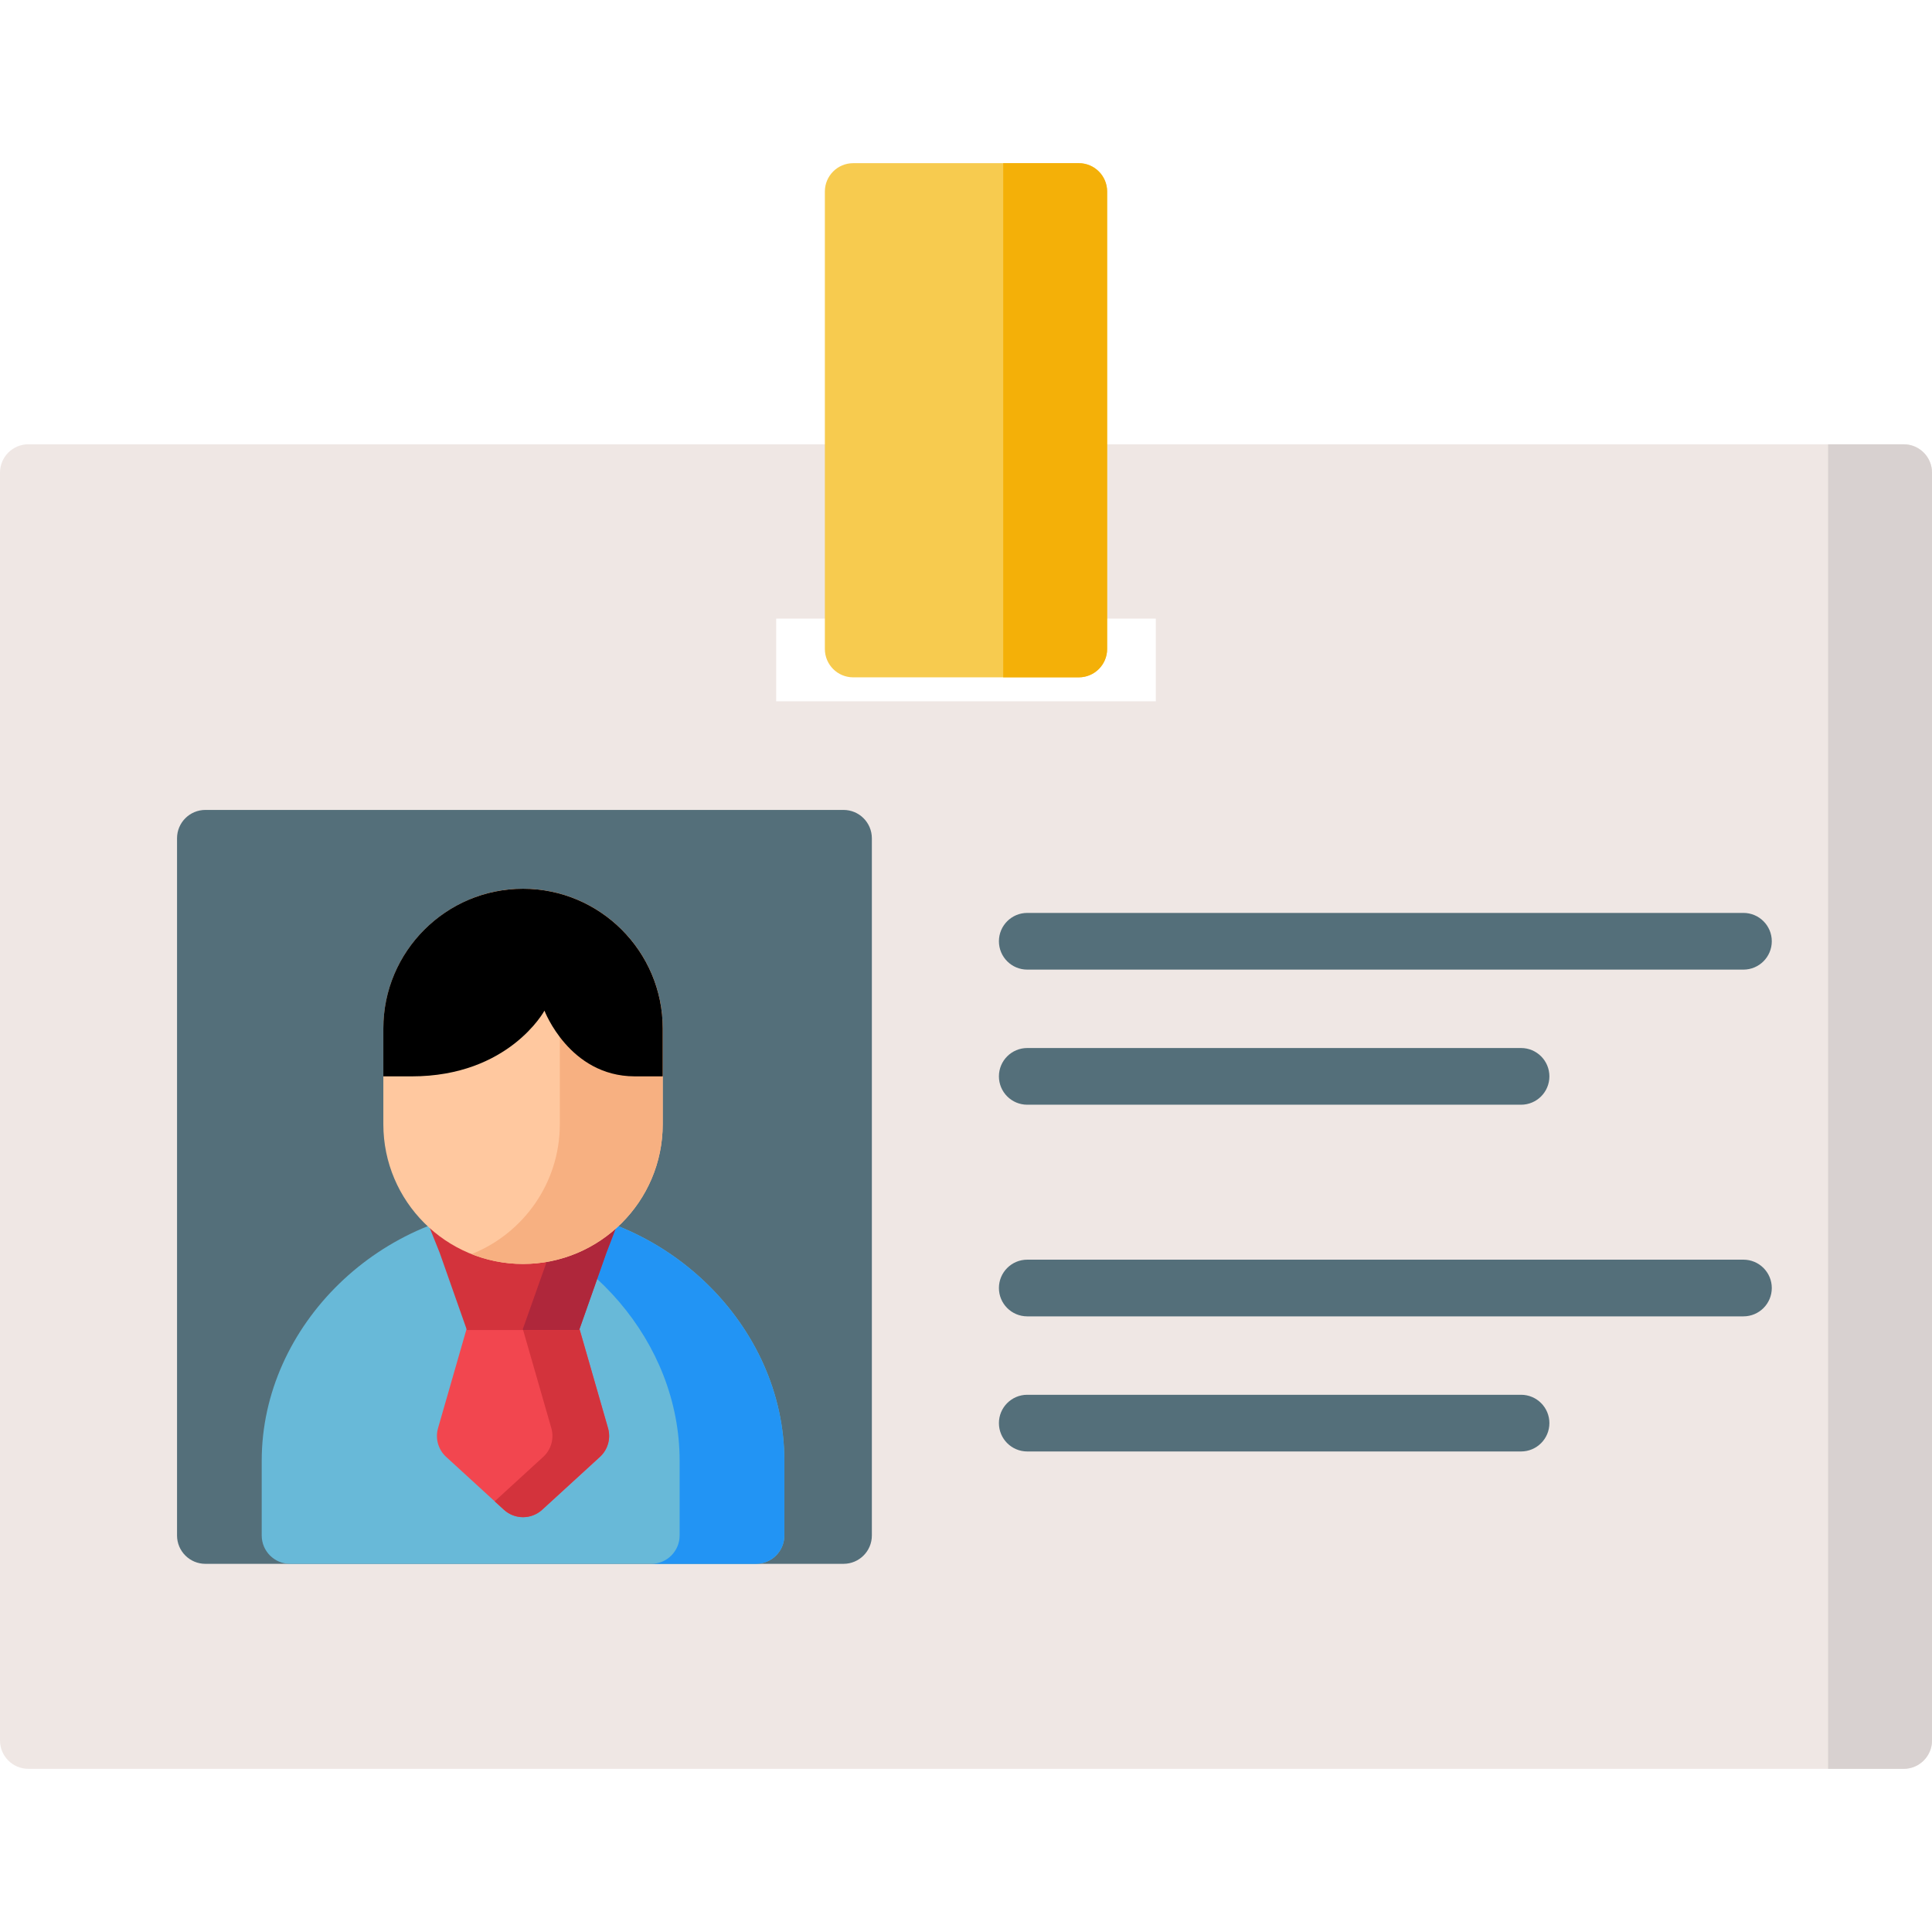 <?xml version="1.0" encoding="iso-8859-1"?>
<!-- Generator: Adobe Illustrator 19.0.0, SVG Export Plug-In . SVG Version: 6.00 Build 0)  -->
<svg version="1.1" id="Layer_1" xmlns="http://www.w3.org/2000/svg" xmlns:xlink="http://www.w3.org/1999/xlink" x="0px" y="0px"
	 viewBox="0 0 512 512" style="enable-background:new 0 0 512 512;" xml:space="preserve">
<path style="fill:#EFE7E4;" d="M504.488,117.742H285.89c-4.15,0-7.512,3.363-7.512,7.512v31.175c0,4.148,3.362,7.512,7.512,7.512
	h20.413v21.904H205.698V163.94h20.413c4.15,0,7.512-3.363,7.512-7.512v-31.175c0-4.148-3.362-7.512-7.512-7.512H7.512
	c-4.149,0-7.512,3.363-7.512,7.512v335.991c0,4.148,3.362,7.512,7.512,7.512h496.977c4.15,0,7.512-3.363,7.512-7.512V125.254
	C512,121.105,508.638,117.742,504.488,117.742z"/>
<path style="fill:#D8D1D0;" d="M504.488,117.742h-20.03v351.014h20.03c4.15,0,7.512-3.363,7.512-7.512V125.254
	C512,121.105,508.638,117.742,504.488,117.742z"/>
<path style="fill:#546F7A;" d="M223.54,214.64H54.429c-4.149,0-7.512,3.363-7.512,7.512v184.767c0,4.148,3.362,7.512,7.512,7.512
	H223.54c4.149,0,7.512-3.363,7.512-7.512V222.152C231.051,218.003,227.689,214.64,223.54,214.64z"/>
<path style="fill:#F7CB4F;" d="M285.89,43.244h-59.78c-4.149,0-7.512,3.363-7.512,7.512v121.234c0,4.148,3.362,7.512,7.512,7.512
	h59.78c4.149,0,7.512-3.363,7.512-7.512V50.755C293.402,46.607,290.04,43.244,285.89,43.244z"/>
<path style="fill:#F4B008;" d="M285.89,43.244h-20.031v136.257h20.031c4.149,0,7.512-3.363,7.512-7.512V50.755
	C293.402,46.607,290.04,43.244,285.89,43.244z"/>
<path style="fill:#68B9D8;" d="M138.71,319.888c-0.068-0.001-0.137-0.001-0.205,0c-37.483,0.514-69.149,31.291-69.149,67.208v19.822
	c0,4.148,3.362,7.512,7.512,7.512h123.481c4.15,0,7.512-3.363,7.512-7.512v-19.822C207.86,351.179,176.194,320.402,138.71,319.888z"
	/>
<path style="fill:#2294F4;" d="M138.71,319.888c-0.068-0.001-0.137-0.001-0.205,0c-4.7,0.064-9.309,0.605-13.774,1.572
	c31.153,6.742,55.376,34.223,55.376,65.636v19.822c0,4.148-3.362,7.512-7.512,7.512h27.753c4.15,0,7.512-3.363,7.512-7.512v-19.822
	C207.86,351.179,176.194,320.402,138.71,319.888z"/>
<g>
	<path style="fill:#546F7A;" d="M462.03,256.957H272.235c-4.15,0-7.512-3.363-7.512-7.512c0-4.148,3.362-7.512,7.512-7.512H462.03
		c4.148,0,7.512,3.363,7.512,7.512S466.178,256.957,462.03,256.957z"/>
	<path style="fill:#546F7A;" d="M403.094,292.761H272.235c-4.15,0-7.512-3.363-7.512-7.512c0-4.148,3.362-7.512,7.512-7.512h130.859
		c4.15,0,7.512,3.363,7.512,7.512C410.605,289.398,407.242,292.761,403.094,292.761z"/>
	<path style="fill:#546F7A;" d="M462.03,348.85H272.235c-4.15,0-7.512-3.363-7.512-7.512s3.362-7.512,7.512-7.512H462.03
		c4.148,0,7.512,3.363,7.512,7.512C469.542,345.487,466.178,348.85,462.03,348.85z"/>
	<path style="fill:#546F7A;" d="M403.094,384.654H272.235c-4.15,0-7.512-3.363-7.512-7.512c0-4.148,3.362-7.512,7.512-7.512h130.859
		c4.15,0,7.512,3.363,7.512,7.512C410.605,381.29,407.242,384.654,403.094,384.654z"/>
</g>
<path style="fill:#F2464F;" d="M161.132,378.472l-8.218-28.574c-0.926-3.218-3.87-5.436-7.219-5.436h-14.173
	c-3.349,0-6.293,2.216-7.219,5.436l-8.218,28.574c-0.788,2.741,0.044,5.692,2.148,7.617l15.304,14.008
	c1.435,1.314,3.253,1.971,5.071,1.971c1.819,0,3.637-0.657,5.072-1.97l15.305-14.008
	C161.088,384.164,161.92,381.213,161.132,378.472z"/>
<path style="fill:#D3333C;" d="M116.509,331.973l7.224,20.506h29.749l7.224-20.506c0.346-0.981,1.626-4.079,2.708-7.181
	c-2.534-0.998-5.129-1.868-7.788-2.572c-0.025-0.004-0.056,0.003-0.08-0.003c-1.342-0.356-2.693-0.67-4.049-0.945
	c-0.253-0.051-0.508-0.096-0.761-0.145c-0.894-0.171-1.792-0.324-2.69-0.46c-0.533-0.08-1.068-0.156-1.604-0.224
	c-0.392-0.05-0.784-0.101-1.177-0.144c-0.905-0.098-1.814-0.18-2.727-0.243c-0.258-0.018-0.517-0.032-0.775-0.047
	c-1.014-0.059-2.03-0.105-3.053-0.119c-0.068-0.001-0.137-0.001-0.205,0c-8.709,0.119-17.095,1.89-24.852,4.962
	C114.911,328.09,116.201,331.098,116.509,331.973z"/>
<path style="fill:#AF273B;" d="M155.627,322.219c-0.025-0.004-0.056,0.003-0.08-0.003c-1.342-0.356-2.693-0.67-4.049-0.945
	c-0.252-0.051-0.508-0.096-0.761-0.145c-0.362-0.069-0.726-0.123-1.089-0.186c-3.72,10.499-11.093,31.267-11.093,31.267l0.078,0.271
	h14.849l7.224-20.506c0.346-0.981,1.626-4.079,2.708-7.181C160.881,323.795,158.286,322.923,155.627,322.219z"/>
<path style="fill:#FFC89F;" d="M138.608,235.535c-20.412,0-37.018,16.606-37.018,37.018v25.391
	c0,20.412,16.606,37.018,37.018,37.018s37.018-16.607,37.018-37.018v-25.391C175.626,252.142,159.019,235.535,138.608,235.535z"/>
<path style="fill:#F7B081;" d="M138.608,235.535c-4.815,0-9.413,0.933-13.636,2.614c13.68,5.443,23.382,18.807,23.382,34.404v25.391
	c0,15.597-9.701,28.962-23.382,34.404c4.223,1.68,8.822,2.614,13.636,2.614c20.412,0,37.018-16.607,37.018-37.018v-25.391
	C175.626,252.142,159.019,235.535,138.608,235.535z"/>
<path d="M175.626,285.245v-12.692c0-20.412-16.606-37.018-37.018-37.018s-37.018,16.606-37.018,37.018v12.695h7.512
	c25.79,0,35.185-17.414,35.185-17.414s6.567,17.329,23.827,17.41h7.512V285.245z"/>
<path style="fill:#D3333C;" d="M153.578,352.207l-0.096,0.271h-14.849l7.476,25.994c0.788,2.741-0.044,5.692-2.148,7.618
	l-12.864,11.774l2.44,2.233c1.435,1.314,3.253,1.971,5.071,1.971c1.819,0,3.637-0.657,5.072-1.97l15.305-14.008
	c2.104-1.926,2.937-4.877,2.148-7.618L153.578,352.207z"/>
<g>
</g>
<g>
</g>
<g>
</g>
<g>
</g>
<g>
</g>
<g>
</g>
<g>
</g>
<g>
</g>
<g>
</g>
<g>
</g>
<g>
</g>
<g>
</g>
<g>
</g>
<g>
</g>
<g>
</g>
</svg>
